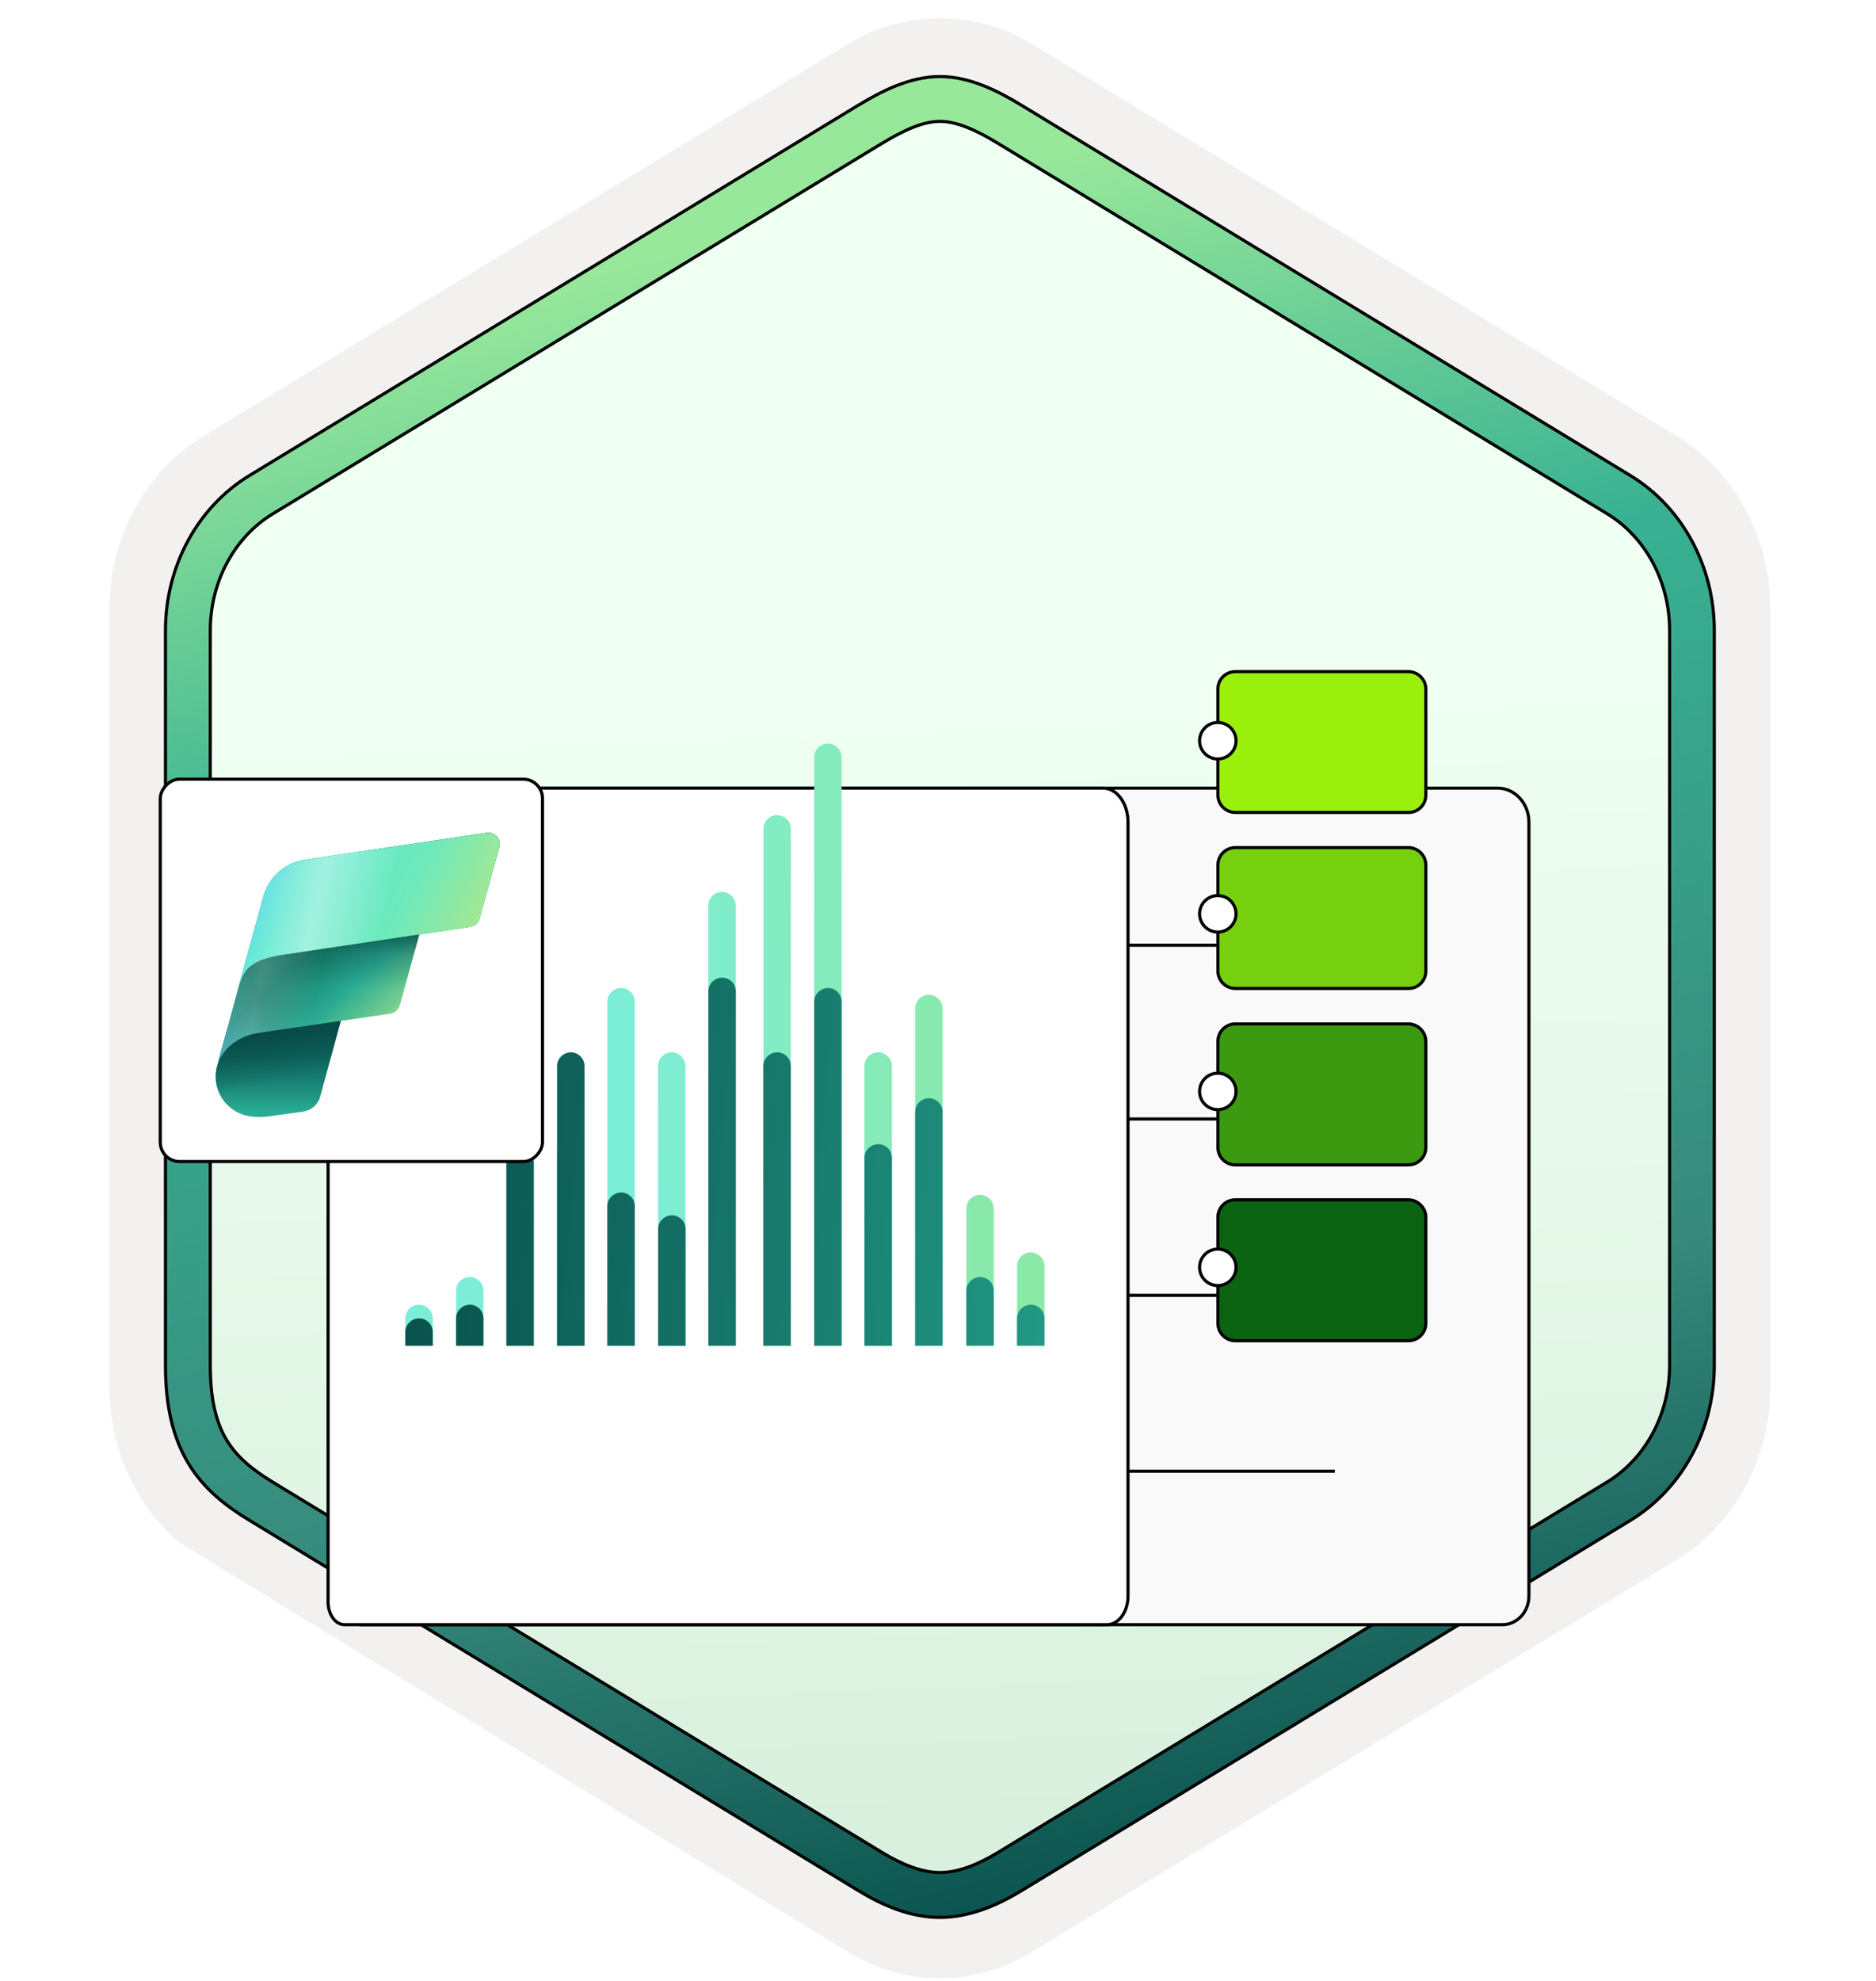<svg width="180" height="190" viewBox="0 0 180 190" fill="none" xmlns="http://www.w3.org/2000/svg">
<g clip-path="url(#clip0_2430_66)">
<path d="M90.186 189.742C93.246 189.742 96.256 188.892 98.916 187.272L160.886 149.612C166.426 146.242 169.856 139.912 169.856 133.072V58.362C169.856 51.542 166.426 45.202 160.886 41.822L98.916 4.162C93.586 0.922 86.766 0.942 81.466 4.162L19.496 41.842C13.956 45.212 10.506 51.542 10.506 58.382V133.082C10.506 138.842 12.956 144.262 17.056 147.832V147.862L81.466 187.292C84.106 188.892 87.126 189.742 90.186 189.742ZM90.836 8.692C92.786 8.692 95.266 9.902 96.976 10.952L157.736 48.142C161.486 50.422 163.606 57.022 163.606 61.772L162.976 133.072C162.976 137.822 159.776 142.092 156.026 144.372L95.626 180.752C92.196 182.842 89.406 182.842 85.966 180.752L24.756 144.282C21.006 142.002 17.986 137.802 17.986 133.072V59.432C17.986 54.692 20.716 49.802 24.486 47.512L85.066 10.952C86.766 9.912 88.886 8.692 90.836 8.692Z" fill="#F2F1F0"/>
<path fill-rule="evenodd" clip-rule="evenodd" d="M98.086 12.272C95.636 10.772 92.916 10.022 90.186 10.022C87.456 10.022 84.736 10.782 82.286 12.272L26.156 46.602C21.136 49.672 18.026 55.422 18.026 61.672V129.772C18.026 136.002 21.126 141.772 26.156 144.842L82.286 179.172C84.736 180.672 87.456 181.422 90.186 181.422C92.916 181.422 95.636 180.682 98.086 179.172L154.216 144.842C159.236 141.772 162.346 136.002 162.346 129.772V61.672C162.346 55.442 159.246 49.692 154.216 46.602L98.086 12.272Z" fill="url(#paint0_linear_2430_66)"/>
<path d="M21.774 138.164L21.773 138.164C20.812 136.594 20.176 134.403 20.176 130.962V60.482C20.176 55.701 22.561 51.481 26.164 49.29L84.623 13.751C86.713 12.5 88.541 11.642 90.186 11.642C91.82 11.642 93.679 12.491 95.738 13.74C95.738 13.74 95.738 13.74 95.738 13.74L154.208 49.28C157.81 51.471 160.196 55.691 160.196 60.472V130.952C160.196 135.723 157.81 139.953 154.208 142.144L95.748 177.684C93.797 178.868 91.906 179.602 90.196 179.602C88.486 179.602 86.594 178.868 84.644 177.684L26.164 142.154C24.163 140.929 22.736 139.744 21.774 138.164ZM97.974 10.074L97.973 10.074C95.862 8.793 93.121 7.342 90.186 7.342C87.253 7.342 84.522 8.791 82.434 10.048C82.421 10.051 82.409 10.057 82.398 10.064L23.928 45.614C23.928 45.614 23.928 45.614 23.928 45.614C18.96 48.633 15.876 54.303 15.876 60.482V130.962C15.876 134.941 16.619 137.96 18.097 140.4L18.098 140.4C19.575 142.829 21.659 144.445 23.928 145.82C23.928 145.82 23.928 145.82 23.928 145.82L82.388 181.36C84.617 182.716 87.315 183.912 90.176 183.912C93.035 183.912 95.744 182.726 97.974 181.37L156.434 145.83C161.401 142.811 164.486 137.141 164.486 130.962V60.482C164.486 54.303 161.401 48.633 156.434 45.614L97.974 10.074Z" fill="url(#paint1_linear_2430_66)" stroke="black" stroke-width="0.3" stroke-linejoin="round"/>
<g filter="url(#filter0_ddddd_2430_66)">
<path d="M32.71 134.142L32.71 134.142L32.71 134.135L32.71 58.408C32.71 58.113 32.764 57.821 32.868 57.548C32.972 57.276 33.125 57.029 33.317 56.822C33.508 56.614 33.735 56.451 33.984 56.339C34.233 56.228 34.499 56.17 34.767 56.17L143.695 56.17C144.487 56.17 145.25 56.511 145.814 57.122C146.379 57.732 146.698 58.563 146.698 59.431L146.698 133.658C146.698 134.391 146.429 135.091 145.953 135.606C145.477 136.121 144.835 136.407 144.167 136.407L34.767 136.407L34.762 136.407C34.49 136.416 34.218 136.364 33.964 136.254C33.71 136.144 33.479 135.978 33.286 135.766C33.092 135.554 32.941 135.3 32.842 135.02C32.742 134.741 32.697 134.442 32.71 134.142Z" fill="#F9F9F9" stroke="black" stroke-width="0.3"/>
<line x1="88.582" y1="71.239" x2="128.077" y2="71.239" stroke="black" stroke-width="0.3"/>
<line x1="88.582" y1="87.902" x2="128.077" y2="87.902" stroke="black" stroke-width="0.3"/>
<line x1="88.582" y1="104.819" x2="128.077" y2="104.819" stroke="black" stroke-width="0.3"/>
<line x1="88.582" y1="121.687" x2="128.077" y2="121.687" stroke="black" stroke-width="0.3"/>
<path d="M31.481 134.14L31.481 134.14L31.481 134.135L31.481 58.408C31.481 58.109 31.525 57.813 31.61 57.538C31.695 57.264 31.818 57.016 31.971 56.809C32.125 56.603 32.305 56.442 32.499 56.333C32.693 56.225 32.899 56.17 33.104 56.17L105.849 56.17C106.465 56.17 107.067 56.499 107.52 57.109C107.973 57.72 108.232 58.554 108.232 59.431L108.232 133.658C108.232 134.399 108.013 135.104 107.631 135.619C107.25 136.132 106.744 136.407 106.229 136.407L33.104 136.407L33.104 136.407L33.098 136.407C32.89 136.416 32.68 136.366 32.483 136.26C32.285 136.153 32.102 135.99 31.947 135.779C31.792 135.567 31.669 135.312 31.588 135.029C31.508 134.747 31.471 134.444 31.481 134.14Z" fill="white" stroke="black" stroke-width="0.3"/>
</g>
<path d="M135.133 77.927V77.927H135.131H118.535C117.604 77.927 116.857 77.18 116.857 76.249V66.095C116.857 65.163 117.604 64.417 118.535 64.417H135.117C136.048 64.417 136.809 65.164 136.809 66.109V76.249C136.809 77.196 136.061 77.94 135.133 77.927Z" fill="#9BF00B" stroke="black" stroke-width="0.3"/>
<path d="M118.535 98.208H135.116C136.047 98.208 136.809 98.954 136.809 99.914V110.054C136.809 110.985 136.062 111.732 135.131 111.732H118.535C117.604 111.732 116.857 110.985 116.857 110.054V99.886C116.857 98.954 117.604 98.208 118.535 98.208Z" fill="#3B9A10" stroke="black" stroke-width="0.3"/>
<path d="M135.133 94.808V94.808H135.131H118.535C117.604 94.808 116.857 94.061 116.857 93.13V82.975C116.857 82.044 117.604 81.297 118.535 81.297H135.116C136.049 81.297 136.809 82.046 136.809 82.975V93.13C136.809 94.076 136.061 94.821 135.133 94.808Z" fill="#77D00D" stroke="black" stroke-width="0.3"/>
<path d="M118.535 115.075H135.116C136.047 115.075 136.809 115.85 136.809 116.767V126.922C136.809 127.853 136.062 128.6 135.131 128.6H118.535C117.604 128.6 116.857 127.853 116.857 126.922V116.753C116.857 115.822 117.604 115.075 118.535 115.075Z" fill="#0B6412" stroke="black" stroke-width="0.3"/>
<circle cx="116.847" cy="71.048" r="1.749" fill="white" stroke="black" stroke-width="0.3"/>
<circle cx="116.847" cy="87.649" r="1.749" fill="white" stroke="black" stroke-width="0.3"/>
<circle cx="116.847" cy="104.684" r="1.749" fill="white" stroke="black" stroke-width="0.3"/>
<circle cx="116.847" cy="121.556" r="1.749" fill="white" stroke="black" stroke-width="0.3"/>
<path d="M70.597 86.856C70.597 86.139 69.986 85.549 69.269 85.549C68.553 85.549 67.963 86.139 67.963 86.856V129.04H70.597V86.856Z" fill="url(#paint2_linear_2430_66)"/>
<path d="M75.885 79.492C75.885 78.775 75.274 78.186 74.557 78.186C73.841 78.186 73.251 78.775 73.251 79.492V129.04H75.885V79.492Z" fill="url(#paint3_linear_2430_66)"/>
<path d="M80.751 72.625C80.751 71.909 80.14 71.319 79.424 71.319C78.708 71.319 78.118 71.909 78.118 72.625V129.04H80.751V72.625Z" fill="url(#paint4_linear_2430_66)"/>
<path d="M90.442 96.723C90.442 96.007 89.831 95.417 89.115 95.417C88.398 95.417 87.809 96.007 87.809 96.723V129.04H90.442V96.723Z" fill="url(#paint5_linear_2430_66)"/>
<path d="M46.39 123.795C46.39 123.078 45.779 122.488 45.063 122.488C44.347 122.488 43.757 123.078 43.757 123.795V129.04H46.39V123.795Z" fill="url(#paint6_linear_2430_66)"/>
<path d="M41.524 126.449C41.524 125.733 40.913 125.143 40.197 125.143C39.48 125.143 38.89 125.733 38.89 126.449V129.04H41.524V126.449Z" fill="url(#paint7_linear_2430_66)"/>
<path d="M95.351 115.915C95.351 115.199 94.74 114.609 94.023 114.609C93.307 114.609 92.717 115.199 92.717 115.915V129.04H95.351V115.915Z" fill="url(#paint8_linear_2430_66)"/>
<path d="M100.217 121.435C100.217 120.719 99.606 120.129 98.89 120.129C98.174 120.129 97.584 120.719 97.584 121.435V129.019H100.217V121.435Z" fill="url(#paint9_linear_2430_66)"/>
<path d="M85.576 102.243C85.576 101.526 84.965 100.937 84.248 100.937C83.532 100.937 82.942 101.526 82.942 102.243V129.082H85.576V102.243Z" fill="url(#paint10_linear_2430_66)"/>
<path d="M65.751 102.243C65.751 101.526 65.161 100.937 64.445 100.937C63.729 100.937 63.139 101.526 63.139 102.243V129.082H65.772V102.243H65.751Z" fill="url(#paint11_linear_2430_66)"/>
<path d="M60.906 96.07C60.906 95.354 60.295 94.764 59.578 94.764C58.862 94.764 58.272 95.354 58.272 96.07V129.04H60.906V96.07Z" fill="url(#paint12_linear_2430_66)"/>
<path d="M56.06 111.049C56.06 110.333 55.47 109.743 54.754 109.743C54.038 109.743 53.448 110.333 53.448 111.049V129.04H56.081V111.049H56.06Z" fill="url(#paint13_linear_2430_66)"/>
<path d="M51.215 106.646C51.215 105.93 50.604 105.34 49.888 105.34C49.171 105.34 48.581 105.93 48.581 106.646V129.04H51.215V106.646Z" fill="url(#paint14_linear_2430_66)"/>
<path d="M67.966 95.08C67.966 94.364 68.577 93.774 69.293 93.774C70.01 93.774 70.599 94.364 70.599 95.08V129.082H67.966V95.08Z" fill="url(#paint15_linear_2430_66)"/>
<path d="M63.144 117.874C63.144 117.158 63.755 116.568 64.471 116.568C65.187 116.568 65.777 117.158 65.777 117.874V129.082H63.144V117.874Z" fill="url(#paint16_linear_2430_66)"/>
<path d="M58.272 115.683C58.272 114.967 58.883 114.377 59.599 114.377C60.315 114.377 60.905 114.967 60.905 115.683V129.082H58.272V115.683Z" fill="url(#paint17_linear_2430_66)"/>
<path d="M48.586 111.47C48.586 110.753 49.197 110.164 49.913 110.164C50.629 110.164 51.219 110.753 51.219 111.47V129.082H48.586V111.47Z" fill="url(#paint18_linear_2430_66)"/>
<path d="M92.717 123.794C92.717 123.078 93.328 122.488 94.044 122.488C94.761 122.488 95.35 123.078 95.35 123.794V129.082H92.717V123.794Z" fill="url(#paint19_linear_2430_66)"/>
<path d="M97.584 126.449C97.584 125.732 98.195 125.142 98.911 125.142C99.627 125.142 100.217 125.732 100.217 126.449V129.082H97.584V126.449Z" fill="url(#paint20_linear_2430_66)"/>
<path d="M43.757 126.449C43.757 125.732 44.368 125.142 45.084 125.142C45.8 125.142 46.39 125.732 46.39 126.449V129.082H43.757V126.449Z" fill="url(#paint21_linear_2430_66)"/>
<path d="M38.89 127.755C38.89 127.038 39.501 126.449 40.217 126.449C40.934 126.449 41.524 127.038 41.524 127.755V129.082H38.89V127.755Z" fill="url(#paint22_linear_2430_66)"/>
<path d="M53.449 102.242C53.449 101.526 54.06 100.936 54.776 100.936C55.493 100.936 56.083 101.526 56.083 102.242V129.082H53.449V102.242Z" fill="url(#paint23_linear_2430_66)"/>
<path d="M73.241 102.242C73.241 101.526 73.852 100.936 74.568 100.936C75.285 100.936 75.874 101.526 75.874 102.242V129.082H73.241V102.242Z" fill="url(#paint24_linear_2430_66)"/>
<path d="M78.121 96.07C78.121 95.353 78.732 94.763 79.448 94.763C80.165 94.763 80.754 95.353 80.754 96.07V129.082H78.121V96.07Z" fill="url(#paint25_linear_2430_66)"/>
<path d="M82.944 111.048C82.944 110.332 83.555 109.742 84.271 109.742C84.987 109.742 85.577 110.332 85.577 111.048V129.082H82.944V111.048Z" fill="url(#paint26_linear_2430_66)"/>
<path d="M87.807 106.645C87.807 105.929 88.418 105.339 89.134 105.339C89.851 105.339 90.441 105.929 90.441 106.645V129.082H87.807V106.645Z" fill="url(#paint27_linear_2430_66)"/>
<rect x="-0.15" y="0.15" width="36.674" height="36.674" rx="1.85" transform="matrix(-1 0 0 1 51.901 74.585)" fill="white" stroke="black" stroke-width="0.3"/>
<path fill-rule="evenodd" clip-rule="evenodd" d="M21.806 98.683L21.406 100.145C21.258 100.612 21.049 101.299 20.937 101.91C20.776 102.332 20.689 102.791 20.689 103.27C20.689 105.244 22.18 106.87 24.098 107.082C24.638 107.16 25.248 107.156 25.933 107.055L29.077 106.622C29.868 106.512 30.517 105.942 30.727 105.171L32.891 97.223L21.806 98.683Z" fill="url(#paint28_linear_2430_66)"/>
<path d="M24.871 99.06C21.557 99.573 20.876 102.074 20.876 102.074L24.05 90.412L40.635 88.168L38.373 96.383C38.256 96.823 37.886 97.161 37.428 97.231L37.335 97.246L24.778 99.076L24.871 99.06Z" fill="url(#paint29_linear_2430_66)"/>
<path d="M24.871 99.06C21.557 99.573 20.876 102.074 20.876 102.074L24.05 90.412L40.635 88.168L38.373 96.383C38.256 96.823 37.886 97.161 37.428 97.231L37.335 97.246L24.778 99.076L24.871 99.06Z" fill="url(#paint30_linear_2430_66)" fill-opacity="0.8"/>
<path d="M26.751 91.619L45.112 88.907C45.548 88.847 45.902 88.527 46.014 88.109L47.909 81.251C47.935 81.158 47.948 81.06 47.948 80.959C47.948 80.358 47.462 79.871 46.861 79.871C46.815 79.871 46.768 79.874 46.723 79.88L29.204 82.469C27.301 82.774 25.764 84.178 25.266 86.009L22.739 95.165C23.247 93.313 23.558 92.196 26.751 91.619Z" fill="url(#paint31_linear_2430_66)"/>
<path d="M26.751 91.619L45.112 88.907C45.548 88.847 45.902 88.527 46.014 88.109L47.909 81.251C47.935 81.158 47.948 81.06 47.948 80.959C47.948 80.358 47.462 79.871 46.861 79.871C46.815 79.871 46.768 79.874 46.723 79.88L29.204 82.469C27.301 82.774 25.764 84.178 25.266 86.009L22.739 95.165C23.247 93.313 23.558 92.196 26.751 91.619Z" fill="url(#paint32_linear_2430_66)"/>
<path d="M26.751 91.619L45.112 88.907C45.548 88.847 45.902 88.527 46.014 88.109L47.909 81.251C47.935 81.158 47.948 81.06 47.948 80.959C47.948 80.358 47.462 79.871 46.861 79.871C46.815 79.871 46.768 79.874 46.723 79.88L29.204 82.469C27.301 82.774 25.764 84.178 25.266 86.009L22.739 95.165C23.247 93.313 23.558 92.196 26.751 91.619Z" fill="url(#paint33_linear_2430_66)"/>
<path d="M26.751 91.619L45.112 88.907C45.548 88.847 45.902 88.527 46.014 88.109L47.909 81.251C47.935 81.158 47.948 81.06 47.948 80.959C47.948 80.358 47.462 79.871 46.861 79.871C46.815 79.871 46.768 79.874 46.723 79.88L29.204 82.469C27.301 82.774 25.764 84.178 25.266 86.009L22.739 95.165C23.247 93.313 23.558 92.196 26.751 91.619Z" fill="url(#paint34_linear_2430_66)"/>
<path d="M26.751 91.619L45.112 88.907C45.548 88.847 45.902 88.527 46.014 88.109L47.909 81.251C47.935 81.158 47.948 81.06 47.948 80.959C47.948 80.358 47.462 79.871 46.861 79.871C46.815 79.871 46.768 79.874 46.723 79.88L29.204 82.469C27.301 82.774 25.764 84.178 25.266 86.009L22.739 95.165C23.247 93.313 23.558 92.196 26.751 91.619Z" fill="url(#paint35_linear_2430_66)"/>
<path d="M26.751 91.619L45.112 88.907C45.548 88.847 45.902 88.527 46.014 88.109L47.909 81.251C47.935 81.158 47.948 81.06 47.948 80.959C47.948 80.358 47.462 79.871 46.861 79.871C46.815 79.871 46.768 79.874 46.723 79.88L29.204 82.469C27.301 82.774 25.764 84.178 25.266 86.009L22.739 95.165C23.247 93.313 23.558 92.196 26.751 91.619Z" fill="url(#paint36_linear_2430_66)"/>
<path d="M26.751 91.619L45.112 88.907C45.548 88.847 45.902 88.527 46.014 88.109L47.909 81.251C47.935 81.158 47.948 81.06 47.948 80.959C47.948 80.358 47.462 79.871 46.861 79.871C46.815 79.871 46.768 79.874 46.723 79.88L29.204 82.469C27.301 82.774 25.764 84.178 25.266 86.009L22.739 95.165C23.247 93.313 23.558 92.196 26.751 91.619Z" fill="url(#paint37_linear_2430_66)" fill-opacity="0.4"/>
<path d="M26.752 91.619C24.093 92.101 23.433 92.957 22.993 94.299L20.876 102.076C20.876 102.076 21.553 99.6 24.827 99.07L37.336 97.248L37.428 97.233C37.887 97.163 38.257 96.825 38.374 96.385L40.235 89.627L26.752 91.619H26.752Z" fill="url(#paint38_linear_2430_66)"/>
<path d="M26.752 91.619C24.093 92.101 23.433 92.957 22.993 94.299L20.876 102.076C20.876 102.076 21.553 99.6 24.827 99.07L37.336 97.248L37.428 97.233C37.887 97.163 38.257 96.825 38.374 96.385L40.235 89.627L26.752 91.619H26.752Z" fill="url(#paint39_linear_2430_66)" fill-opacity="0.2"/>
<path fill-rule="evenodd" clip-rule="evenodd" d="M24.829 99.07C22.062 99.518 21.153 101.35 20.937 101.909C20.776 102.333 20.689 102.791 20.689 103.27C20.689 105.244 22.18 106.87 24.098 107.082C24.638 107.16 25.248 107.156 25.933 107.056L29.077 106.622C29.868 106.512 30.517 105.942 30.727 105.171L32.7 97.924L24.829 99.071L24.829 99.07Z" fill="url(#paint40_linear_2430_66)"/>
</g>
<defs>
<filter id="filter0_ddddd_2430_66" x="27.013" y="54.941" width="124.151" height="96.184" filterUnits="userSpaceOnUse" color-interpolation-filters="sRGB">
<feFlood flood-opacity="0" result="BackgroundImageFix"/>
<feColorMatrix in="SourceAlpha" type="matrix" values="0 0 0 0 0 0 0 0 0 0 0 0 0 0 0 0 0 0 127 0" result="hardAlpha"/>
<feOffset/>
<feColorMatrix type="matrix" values="0 0 0 0 0 0 0 0 0 0 0 0 0 0 0 0 0 0 0.1 0"/>
<feBlend mode="normal" in2="BackgroundImageFix" result="effect1_dropShadow_2430_66"/>
<feColorMatrix in="SourceAlpha" type="matrix" values="0 0 0 0 0 0 0 0 0 0 0 0 0 0 0 0 0 0 127 0" result="hardAlpha"/>
<feOffset dy="0.54"/>
<feGaussianBlur stdDeviation="0.809"/>
<feColorMatrix type="matrix" values="0 0 0 0 0 0 0 0 0 0 0 0 0 0 0 0 0 0 0.1 0"/>
<feBlend mode="normal" in2="effect1_dropShadow_2430_66" result="effect2_dropShadow_2430_66"/>
<feColorMatrix in="SourceAlpha" type="matrix" values="0 0 0 0 0 0 0 0 0 0 0 0 0 0 0 0 0 0 127 0" result="hardAlpha"/>
<feOffset dy="2.698"/>
<feGaussianBlur stdDeviation="1.349"/>
<feColorMatrix type="matrix" values="0 0 0 0 0 0 0 0 0 0 0 0 0 0 0 0 0 0 0.09 0"/>
<feBlend mode="normal" in2="effect2_dropShadow_2430_66" result="effect3_dropShadow_2430_66"/>
<feColorMatrix in="SourceAlpha" type="matrix" values="0 0 0 0 0 0 0 0 0 0 0 0 0 0 0 0 0 0 127 0" result="hardAlpha"/>
<feOffset dy="5.935"/>
<feGaussianBlur stdDeviation="1.619"/>
<feColorMatrix type="matrix" values="0 0 0 0 0 0 0 0 0 0 0 0 0 0 0 0 0 0 0.05 0"/>
<feBlend mode="normal" in2="effect3_dropShadow_2430_66" result="effect4_dropShadow_2430_66"/>
<feColorMatrix in="SourceAlpha" type="matrix" values="0 0 0 0 0 0 0 0 0 0 0 0 0 0 0 0 0 0 127 0" result="hardAlpha"/>
<feOffset dy="10.251"/>
<feGaussianBlur stdDeviation="2.158"/>
<feColorMatrix type="matrix" values="0 0 0 0 0 0 0 0 0 0 0 0 0 0 0 0 0 0 0.01 0"/>
<feBlend mode="normal" in2="effect4_dropShadow_2430_66" result="effect5_dropShadow_2430_66"/>
<feBlend mode="normal" in="SourceGraphic" in2="effect5_dropShadow_2430_66" result="shape"/>
</filter>
<linearGradient id="paint0_linear_2430_66" x1="96.826" y1="3.084" x2="105.003" y2="204.58" gradientUnits="userSpaceOnUse">
<stop offset="0.319" stop-color="#EFFFF2"/>
<stop offset="1" stop-color="#D4ECD9"/>
</linearGradient>
<linearGradient id="paint1_linear_2430_66" x1="54.656" y1="17.304" x2="98.538" y2="190.957" gradientUnits="userSpaceOnUse">
<stop offset="0.051" stop-color="#98E89B"/>
<stop offset="0.315" stop-color="#38B192"/>
<stop offset="0.69" stop-color="#378A7C"/>
<stop offset="0.97" stop-color="#09514D"/>
</linearGradient>
<linearGradient id="paint2_linear_2430_66" x1="106.315" y1="130.736" x2="60.926" y2="133.062" gradientUnits="userSpaceOnUse">
<stop offset="0.194" stop-color="#8AE9A7"/>
<stop offset="1" stop-color="#7CEED8"/>
</linearGradient>
<linearGradient id="paint3_linear_2430_66" x1="106.315" y1="130.736" x2="60.926" y2="133.062" gradientUnits="userSpaceOnUse">
<stop offset="0.194" stop-color="#8AE9A7"/>
<stop offset="1" stop-color="#7CEED8"/>
</linearGradient>
<linearGradient id="paint4_linear_2430_66" x1="106.315" y1="130.736" x2="60.926" y2="133.062" gradientUnits="userSpaceOnUse">
<stop offset="0.194" stop-color="#8AE9A7"/>
<stop offset="1" stop-color="#7CEED8"/>
</linearGradient>
<linearGradient id="paint5_linear_2430_66" x1="106.315" y1="130.736" x2="60.926" y2="133.062" gradientUnits="userSpaceOnUse">
<stop offset="0.194" stop-color="#8AE9A7"/>
<stop offset="1" stop-color="#7CEED8"/>
</linearGradient>
<linearGradient id="paint6_linear_2430_66" x1="106.315" y1="130.736" x2="60.926" y2="133.062" gradientUnits="userSpaceOnUse">
<stop offset="0.194" stop-color="#8AE9A7"/>
<stop offset="1" stop-color="#7CEED8"/>
</linearGradient>
<linearGradient id="paint7_linear_2430_66" x1="106.315" y1="130.736" x2="60.926" y2="133.062" gradientUnits="userSpaceOnUse">
<stop offset="0.194" stop-color="#8AE9A7"/>
<stop offset="1" stop-color="#7CEED8"/>
</linearGradient>
<linearGradient id="paint8_linear_2430_66" x1="106.315" y1="130.736" x2="60.926" y2="133.062" gradientUnits="userSpaceOnUse">
<stop offset="0.194" stop-color="#8AE9A7"/>
<stop offset="1" stop-color="#7CEED8"/>
</linearGradient>
<linearGradient id="paint9_linear_2430_66" x1="106.315" y1="130.736" x2="60.926" y2="133.062" gradientUnits="userSpaceOnUse">
<stop offset="0.194" stop-color="#8AE9A7"/>
<stop offset="1" stop-color="#7CEED8"/>
</linearGradient>
<linearGradient id="paint10_linear_2430_66" x1="106.315" y1="130.736" x2="60.926" y2="133.062" gradientUnits="userSpaceOnUse">
<stop offset="0.194" stop-color="#8AE9A7"/>
<stop offset="1" stop-color="#7CEED8"/>
</linearGradient>
<linearGradient id="paint11_linear_2430_66" x1="106.315" y1="130.736" x2="60.926" y2="133.062" gradientUnits="userSpaceOnUse">
<stop offset="0.194" stop-color="#8AE9A7"/>
<stop offset="1" stop-color="#7CEED8"/>
</linearGradient>
<linearGradient id="paint12_linear_2430_66" x1="106.315" y1="130.736" x2="60.926" y2="133.062" gradientUnits="userSpaceOnUse">
<stop offset="0.194" stop-color="#8AE9A7"/>
<stop offset="1" stop-color="#7CEED8"/>
</linearGradient>
<linearGradient id="paint13_linear_2430_66" x1="106.315" y1="130.736" x2="60.926" y2="133.062" gradientUnits="userSpaceOnUse">
<stop offset="0.194" stop-color="#8AE9A7"/>
<stop offset="1" stop-color="#7CEED8"/>
</linearGradient>
<linearGradient id="paint14_linear_2430_66" x1="106.315" y1="130.736" x2="60.926" y2="133.062" gradientUnits="userSpaceOnUse">
<stop offset="0.194" stop-color="#8AE9A7"/>
<stop offset="1" stop-color="#7CEED8"/>
</linearGradient>
<linearGradient id="paint15_linear_2430_66" x1="101.788" y1="119.745" x2="37.192" y2="114.062" gradientUnits="userSpaceOnUse">
<stop stop-color="#229985"/>
<stop offset="1" stop-color="#084E4A"/>
</linearGradient>
<linearGradient id="paint16_linear_2430_66" x1="101.788" y1="119.745" x2="37.192" y2="114.062" gradientUnits="userSpaceOnUse">
<stop stop-color="#229985"/>
<stop offset="1" stop-color="#084E4A"/>
</linearGradient>
<linearGradient id="paint17_linear_2430_66" x1="101.788" y1="119.745" x2="37.192" y2="114.062" gradientUnits="userSpaceOnUse">
<stop stop-color="#229985"/>
<stop offset="1" stop-color="#084E4A"/>
</linearGradient>
<linearGradient id="paint18_linear_2430_66" x1="101.788" y1="119.745" x2="37.192" y2="114.062" gradientUnits="userSpaceOnUse">
<stop stop-color="#229985"/>
<stop offset="1" stop-color="#084E4A"/>
</linearGradient>
<linearGradient id="paint19_linear_2430_66" x1="101.788" y1="119.745" x2="37.192" y2="114.062" gradientUnits="userSpaceOnUse">
<stop stop-color="#229985"/>
<stop offset="1" stop-color="#084E4A"/>
</linearGradient>
<linearGradient id="paint20_linear_2430_66" x1="101.788" y1="119.745" x2="37.192" y2="114.062" gradientUnits="userSpaceOnUse">
<stop stop-color="#229985"/>
<stop offset="1" stop-color="#084E4A"/>
</linearGradient>
<linearGradient id="paint21_linear_2430_66" x1="101.788" y1="119.745" x2="37.192" y2="114.062" gradientUnits="userSpaceOnUse">
<stop stop-color="#229985"/>
<stop offset="1" stop-color="#084E4A"/>
</linearGradient>
<linearGradient id="paint22_linear_2430_66" x1="101.788" y1="119.745" x2="37.192" y2="114.062" gradientUnits="userSpaceOnUse">
<stop stop-color="#229985"/>
<stop offset="1" stop-color="#084E4A"/>
</linearGradient>
<linearGradient id="paint23_linear_2430_66" x1="101.788" y1="119.745" x2="37.192" y2="114.062" gradientUnits="userSpaceOnUse">
<stop stop-color="#229985"/>
<stop offset="1" stop-color="#084E4A"/>
</linearGradient>
<linearGradient id="paint24_linear_2430_66" x1="101.788" y1="119.745" x2="37.192" y2="114.062" gradientUnits="userSpaceOnUse">
<stop stop-color="#229985"/>
<stop offset="1" stop-color="#084E4A"/>
</linearGradient>
<linearGradient id="paint25_linear_2430_66" x1="101.788" y1="119.745" x2="37.192" y2="114.062" gradientUnits="userSpaceOnUse">
<stop stop-color="#229985"/>
<stop offset="1" stop-color="#084E4A"/>
</linearGradient>
<linearGradient id="paint26_linear_2430_66" x1="101.788" y1="119.745" x2="37.192" y2="114.062" gradientUnits="userSpaceOnUse">
<stop stop-color="#229985"/>
<stop offset="1" stop-color="#084E4A"/>
</linearGradient>
<linearGradient id="paint27_linear_2430_66" x1="101.788" y1="119.745" x2="37.192" y2="114.062" gradientUnits="userSpaceOnUse">
<stop stop-color="#229985"/>
<stop offset="1" stop-color="#084E4A"/>
</linearGradient>
<linearGradient id="paint28_linear_2430_66" x1="26.79" y1="107.136" x2="26.79" y2="97.223" gradientUnits="userSpaceOnUse">
<stop offset="0.056" stop-color="#2AAC94"/>
<stop offset="0.155" stop-color="#239C87"/>
<stop offset="0.372" stop-color="#177E71"/>
<stop offset="0.588" stop-color="#0E6961"/>
<stop offset="0.799" stop-color="#095D57"/>
<stop offset="1" stop-color="#085954"/>
</linearGradient>
<linearGradient id="paint29_linear_2430_66" x1="39.315" y1="99.943" x2="29.742" y2="89.531" gradientUnits="userSpaceOnUse">
<stop offset="0.042" stop-color="#ABE88E"/>
<stop offset="0.549" stop-color="#2AAA92"/>
<stop offset="0.906" stop-color="#117865"/>
</linearGradient>
<linearGradient id="paint30_linear_2430_66" x1="15.791" y1="99.437" x2="24.901" y2="96.33" gradientUnits="userSpaceOnUse">
<stop stop-color="#6AD6F9"/>
<stop offset="1" stop-color="#6AD6F9" stop-opacity="0"/>
</linearGradient>
<linearGradient id="paint31_linear_2430_66" x1="22.739" y1="87.518" x2="46.988" y2="87.518" gradientUnits="userSpaceOnUse">
<stop offset="0.043" stop-color="#25FFD4"/>
<stop offset="0.874" stop-color="#55DDB9"/>
</linearGradient>
<linearGradient id="paint32_linear_2430_66" x1="32.073" y1="80.927" x2="37.273" y2="92.078" gradientUnits="userSpaceOnUse">
<stop stop-color="#F4E084" stop-opacity="0.6"/>
<stop offset="0.534" stop-color="#F4E084" stop-opacity="0"/>
</linearGradient>
<linearGradient id="paint33_linear_2430_66" x1="40.725" y1="73.986" x2="47.735" y2="84.753" gradientUnits="userSpaceOnUse">
<stop stop-color="#ABF5E2"/>
<stop offset="1" stop-color="#4EE6BD"/>
</linearGradient>
<linearGradient id="paint34_linear_2430_66" x1="35.344" y1="79.871" x2="35.344" y2="95.165" gradientUnits="userSpaceOnUse">
<stop stop-color="#1F937E"/>
<stop offset="1" stop-color="#9EE09F"/>
</linearGradient>
<linearGradient id="paint35_linear_2430_66" x1="35.344" y1="79.871" x2="35.344" y2="95.165" gradientUnits="userSpaceOnUse">
<stop stop-color="#1F937E"/>
<stop offset="1" stop-color="#C0ECC7"/>
</linearGradient>
<linearGradient id="paint36_linear_2430_66" x1="22.739" y1="84.129" x2="44.582" y2="94.272" gradientUnits="userSpaceOnUse">
<stop stop-color="#6AD6F9"/>
<stop offset="0.23" stop-color="#60E9D0"/>
<stop offset="0.651" stop-color="#6DE9BB"/>
<stop offset="0.994" stop-color="#ABE88E"/>
</linearGradient>
<linearGradient id="paint37_linear_2430_66" x1="24.76" y1="86.027" x2="36.637" y2="88.654" gradientUnits="userSpaceOnUse">
<stop stop-color="white" stop-opacity="0"/>
<stop offset="0.459" stop-color="white"/>
<stop offset="1" stop-color="white" stop-opacity="0"/>
</linearGradient>
<linearGradient id="paint38_linear_2430_66" x1="28.699" y1="96.202" x2="28.98" y2="87.873" gradientUnits="userSpaceOnUse">
<stop offset="0.205" stop-color="#063D3B" stop-opacity="0"/>
<stop offset="0.586" stop-color="#063D3B" stop-opacity="0.237"/>
<stop offset="0.872" stop-color="#063D3B" stop-opacity="0.75"/>
</linearGradient>
<linearGradient id="paint39_linear_2430_66" x1="19.875" y1="95.374" x2="30.025" y2="97.283" gradientUnits="userSpaceOnUse">
<stop stop-color="white" stop-opacity="0"/>
<stop offset="0.459" stop-color="white"/>
<stop offset="1" stop-color="white" stop-opacity="0"/>
</linearGradient>
<linearGradient id="paint40_linear_2430_66" x1="27.209" y1="104.389" x2="25.229" y2="94.706" gradientUnits="userSpaceOnUse">
<stop offset="0.064" stop-color="#063D3B" stop-opacity="0"/>
<stop offset="0.17" stop-color="#063D3B" stop-opacity="0.135"/>
<stop offset="0.562" stop-color="#063D3B" stop-opacity="0.599"/>
<stop offset="0.85" stop-color="#063D3B" stop-opacity="0.9"/>
<stop offset="1" stop-color="#063D3B"/>
</linearGradient>
<clipPath id="clip0_2430_66">
<rect width="180" height="190" fill="white"/>
</clipPath>
</defs>
</svg>
